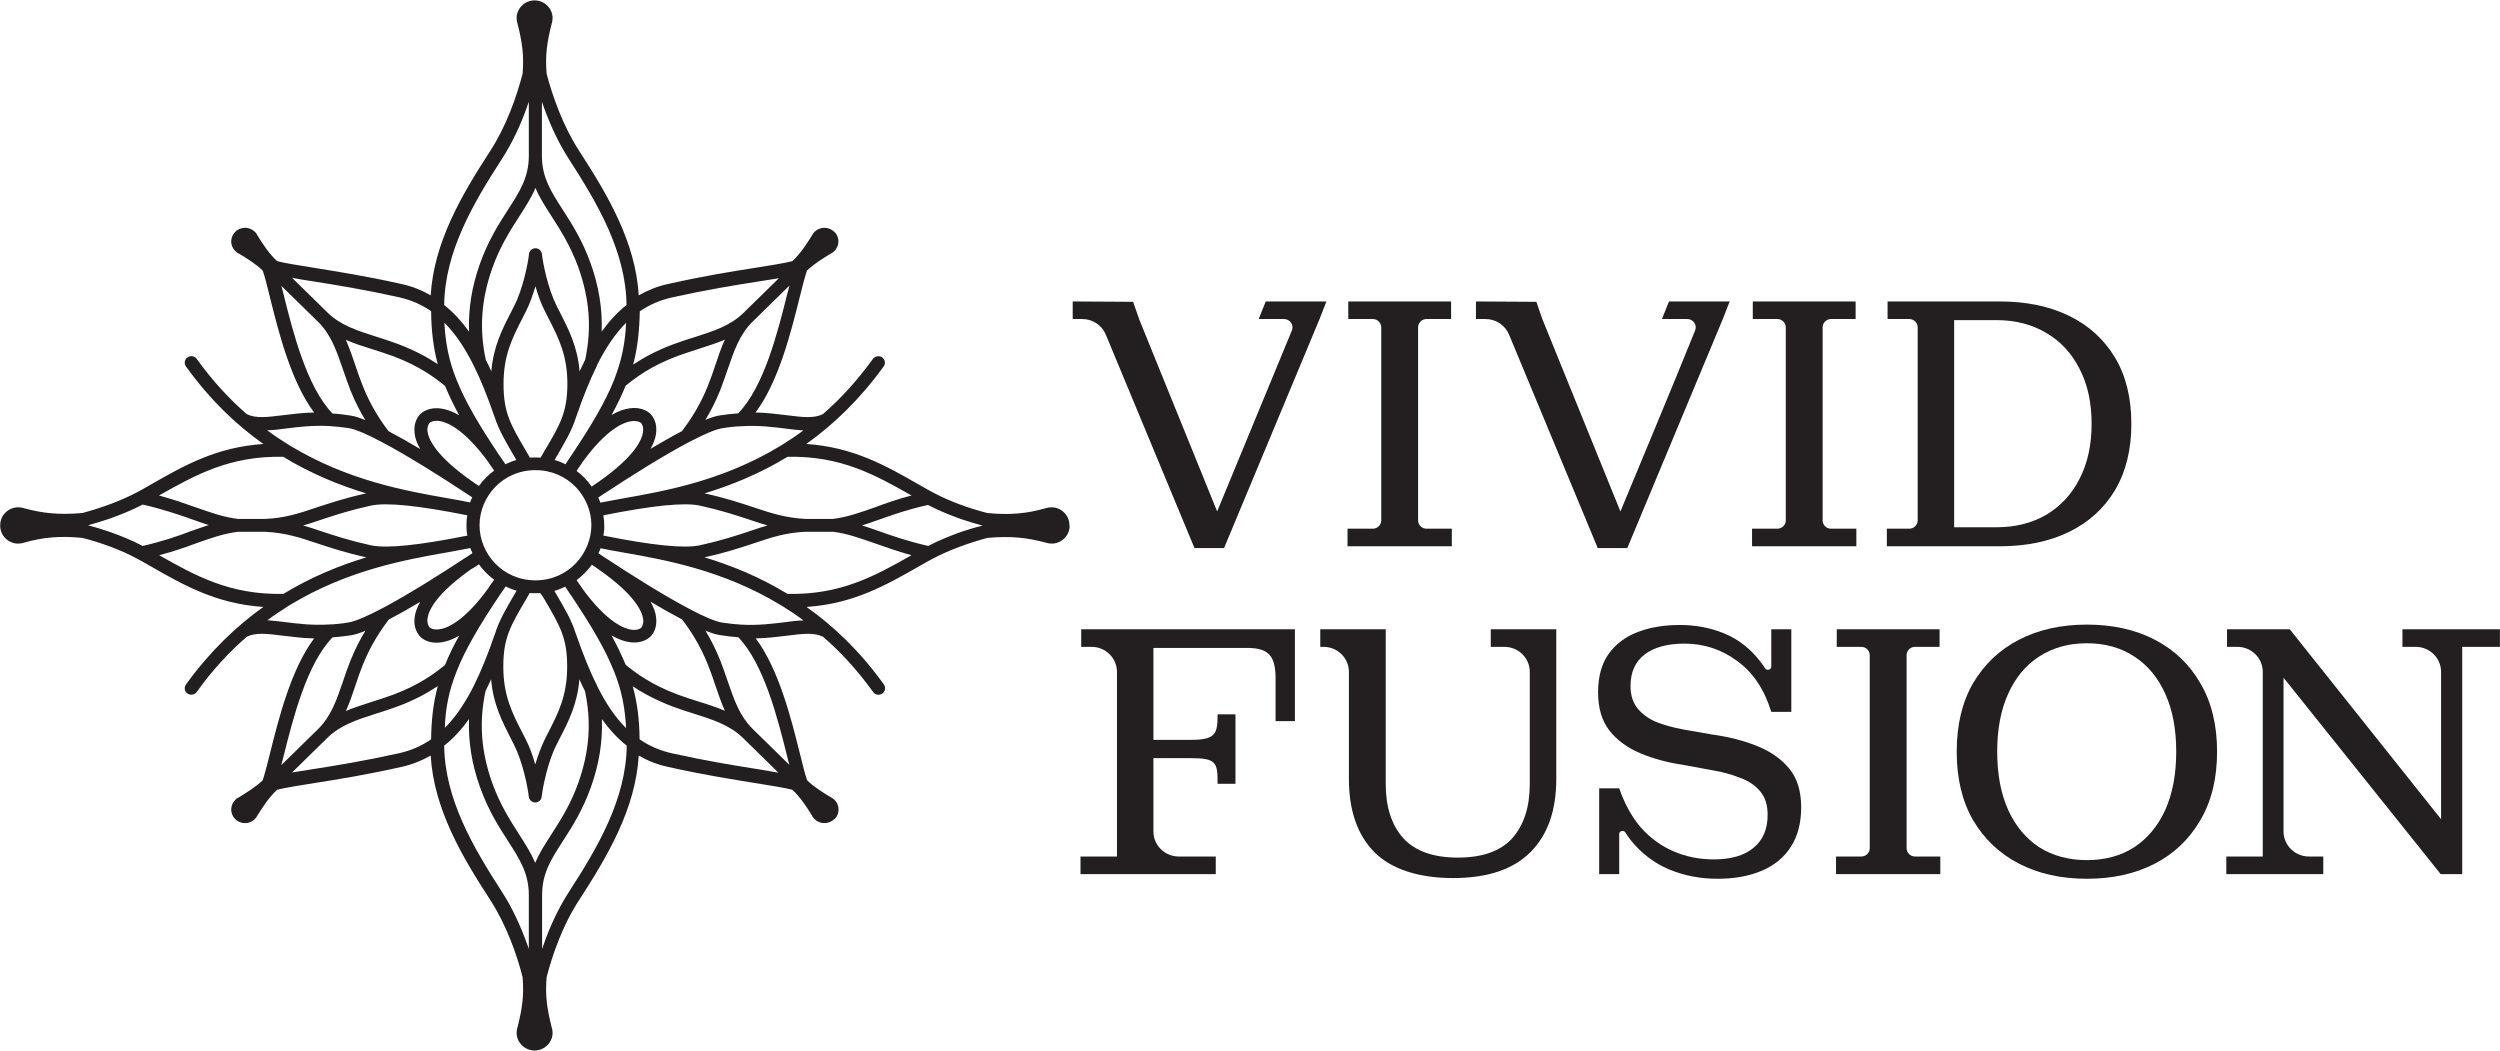 <svg width="157" height="66" viewBox="0 0 157 66" fill="none" xmlns="http://www.w3.org/2000/svg">
<g clip-path="url(#clip0_2002_2796)">
<path d="M75.014 34.42L69.443 21.011C69.198 20.421 68.615 20.035 67.967 20.035H67.366V18.931L71.16 18.954L71.534 20.035L76.823 33.067H76.045L81.129 20.756C81.271 20.412 81.014 20.035 80.636 20.035H79.046L79.489 18.931H83.299L82.869 20.035L76.87 34.42H75.014Z" fill="#231F20"/>
<path d="M84.624 34.307V33.202H86.212C86.505 33.202 86.743 32.968 86.743 32.679V20.559C86.743 20.27 86.505 20.035 86.212 20.035H84.671V18.931H91.129V20.035H89.588C89.294 20.035 89.056 20.27 89.056 20.559V32.679C89.056 32.968 89.294 33.202 89.588 33.202H91.175V34.307H84.624Z" fill="#231F20"/>
<path d="M110.029 34.307V33.202H111.616C111.91 33.202 112.147 32.968 112.147 32.679V20.559C112.147 20.27 111.91 20.035 111.616 20.035H110.075V18.931H116.534V20.035H114.992C114.699 20.035 114.461 20.27 114.461 20.559V32.679C114.461 32.968 114.699 33.202 114.992 33.202H116.579V34.307H110.029Z" fill="#231F20"/>
<path d="M72.435 39.518H67.9V40.622H68.55C69.43 40.622 70.145 41.325 70.145 42.193V53.789H67.855V54.894H76.35V53.789H74.029C73.148 53.789 72.435 53.086 72.435 52.219V47.612H74.793C76.409 47.612 76.465 47.898 76.465 49.224H77.587V47.612V46.462V44.862H76.465C76.465 46.07 76.359 46.462 74.793 46.462H72.435V40.69H78.342C79.014 40.69 79.472 40.833 79.717 41.118C79.976 41.389 80.106 41.877 80.106 42.584V45.289H81.32V40.69V39.518L72.435 39.518Z" fill="#231F20"/>
<path d="M91.254 55.142C89.116 55.142 87.398 54.601 86.314 53.519C85.246 52.436 84.711 50.903 84.711 48.919V42.193C84.711 41.325 83.998 40.622 83.116 40.622H82.913V39.518H87.024V49.235C87.024 50.678 87.391 51.813 88.124 52.639C88.872 53.451 90.016 53.857 91.558 53.857C93.1 53.857 94.237 53.451 94.97 52.639C95.703 51.813 96.07 50.678 96.07 49.235V42.193C96.07 41.325 95.356 40.622 94.474 40.622H93.62V39.518H97.735V48.919C97.735 50.903 97.193 52.436 96.109 53.519C95.025 54.601 93.406 55.142 91.254 55.142Z" fill="#231F20"/>
<path d="M115.302 54.894V53.789H116.889C117.183 53.789 117.42 53.555 117.42 53.266V41.146C117.42 40.857 117.183 40.622 116.889 40.622H115.348V39.518H121.806V40.622H120.265C119.971 40.622 119.734 40.857 119.734 41.146V53.266C119.734 53.555 119.971 53.789 120.265 53.789H121.852V54.894H115.302Z" fill="#231F20"/>
<path d="M131.057 55.187C129.439 55.187 128.019 54.871 126.798 54.24C125.576 53.609 124.615 52.7 123.912 51.512C123.225 50.325 122.882 48.889 122.882 47.206C122.882 45.522 123.225 44.087 123.912 42.9C124.615 41.712 125.576 40.803 126.798 40.172C128.019 39.54 129.439 39.225 131.057 39.225C132.675 39.225 134.095 39.54 135.316 40.172C136.537 40.803 137.492 41.712 138.179 42.9C138.881 44.087 139.232 45.522 139.232 47.206C139.232 48.889 138.881 50.325 138.179 51.512C137.492 52.7 136.537 53.609 135.316 54.24C134.095 54.871 132.675 55.187 131.057 55.187ZM131.057 54.015C132.202 54.015 133.194 53.744 134.034 53.203C134.873 52.647 135.522 51.865 135.981 50.858C136.438 49.836 136.667 48.619 136.667 47.206C136.667 45.793 136.438 44.583 135.981 43.576C135.522 42.554 134.873 41.772 134.034 41.231C133.194 40.675 132.202 40.397 131.057 40.397C129.912 40.397 128.912 40.675 128.057 41.231C127.218 41.772 126.568 42.554 126.11 43.576C125.653 44.583 125.424 45.793 125.424 47.206C125.424 48.619 125.653 49.836 126.11 50.858C126.568 51.865 127.218 52.647 128.057 53.203C128.912 53.744 129.912 54.015 131.057 54.015Z" fill="#231F20"/>
<path d="M150.872 39.518V40.622H151.705C152.585 40.622 153.299 41.325 153.299 42.193V51.444L143.796 39.518H139.857V40.622H140.506C141.387 40.622 142.102 41.325 142.102 42.193V53.789H139.812V54.894H145.903V53.789H145.002C144.12 53.789 143.407 53.086 143.407 52.219V42.561L153.276 54.894H154.627V40.622H156.995V39.518H150.872Z" fill="#231F20"/>
<path d="M100.339 34.42L94.767 21.011C94.522 20.421 93.939 20.035 93.291 20.035H92.69V18.931L96.484 18.954L96.858 20.035L102.148 33.067H101.37C103.064 28.962 104.792 24.869 106.455 20.751C106.593 20.408 106.336 20.035 105.961 20.035C105.428 20.035 104.887 20.035 104.37 20.035L104.813 18.931H108.623L108.193 20.035L102.194 34.42H100.339Z" fill="#231F20"/>
<path d="M107.847 55.187C106.778 55.187 105.771 54.992 104.824 54.601C103.893 54.21 103.091 53.602 102.42 52.775C102.295 52.616 102.178 52.448 102.069 52.271C101.969 52.111 101.687 52.177 101.687 52.365V54.894H100.428V49.506H101.687C102.023 50.483 102.481 51.309 103.061 51.986C103.656 52.647 104.343 53.143 105.122 53.474C105.9 53.804 106.732 53.97 107.618 53.97C108.702 53.97 109.534 53.73 110.114 53.248C110.709 52.767 111.007 52.076 111.007 51.174C111.007 50.558 110.854 50.069 110.549 49.709C110.244 49.333 109.824 49.047 109.289 48.852C108.77 48.642 108.198 48.484 107.572 48.379L105.74 48.04C104.718 47.89 103.801 47.642 102.992 47.296C102.183 46.951 101.542 46.477 101.068 45.876C100.595 45.26 100.359 44.463 100.359 43.486C100.359 42.509 100.573 41.713 101 41.096C101.443 40.465 102.053 39.999 102.832 39.698C103.61 39.398 104.496 39.248 105.488 39.248C106.496 39.248 107.435 39.428 108.305 39.789C109.175 40.149 109.923 40.736 110.549 41.547C110.655 41.682 110.756 41.824 110.85 41.973C110.951 42.133 111.236 42.066 111.236 41.878V39.518H112.495V44.704H111.236C110.794 43.276 110.075 42.209 109.083 41.502C108.107 40.781 107.007 40.42 105.786 40.42C104.718 40.42 103.885 40.645 103.29 41.096C102.695 41.547 102.397 42.209 102.397 43.08C102.397 43.651 102.542 44.117 102.832 44.478C103.122 44.839 103.511 45.124 104 45.335C104.488 45.53 105.053 45.688 105.694 45.808L107.503 46.124C108.588 46.274 109.549 46.522 110.389 46.868C111.228 47.214 111.892 47.687 112.381 48.288C112.87 48.89 113.114 49.694 113.114 50.701C113.114 51.693 112.892 52.527 112.45 53.203C112.022 53.865 111.411 54.361 110.617 54.691C109.839 55.022 108.916 55.187 107.847 55.187Z" fill="#231F20"/>
<path d="M132.818 22.448C132.132 21.305 131.17 20.434 129.934 19.832C128.697 19.231 127.247 18.931 125.583 18.931H118.54V20.035H119.899C120.192 20.035 120.43 20.27 120.43 20.559V32.679C120.43 32.968 120.192 33.202 119.899 33.202H118.494V34.307H125.583C127.247 34.307 128.697 34.006 129.934 33.405C131.17 32.804 132.132 31.932 132.818 30.79C133.506 29.632 133.849 28.242 133.849 26.619C133.849 24.98 133.505 23.59 132.818 22.448ZM130.598 30.068C130.109 31.03 129.414 31.782 128.514 32.323C127.613 32.849 126.567 33.112 125.376 33.112H122.72V20.103H125.376C126.567 20.103 127.613 20.374 128.514 20.915C129.414 21.441 130.109 22.192 130.598 23.169C131.101 24.131 131.353 25.281 131.353 26.619C131.353 27.942 131.101 29.091 130.598 30.068Z" fill="#231F20"/>
<path d="M67.16 32.998V32.972C67.16 32.362 66.648 31.858 66.029 31.858C65.895 31.858 65.76 31.885 65.639 31.924C64.509 32.243 63.459 32.362 61.993 32.216C60.862 31.924 59.624 31.487 58.548 30.904C58.534 30.904 57.942 30.572 57.74 30.453C55.614 29.233 53.583 28.08 50.636 27.881C52.331 26.674 53.986 25.096 55.493 23.015C55.628 22.829 55.587 22.577 55.399 22.445C55.211 22.312 54.955 22.365 54.82 22.538C53.825 23.916 52.775 25.057 51.672 26.011C51.093 26.29 50.393 26.197 49.425 26.078C48.846 26.011 48.2 25.918 47.446 25.905C48.9 23.969 49.68 20.84 50.218 18.679C50.393 17.977 50.555 17.353 50.676 16.995C51.12 16.571 51.645 16.253 52.156 15.935C52.25 15.895 52.331 15.842 52.398 15.762C52.627 15.537 52.708 15.206 52.614 14.914C52.573 14.781 52.506 14.662 52.398 14.556C52.398 14.556 52.398 14.556 52.385 14.556C52.277 14.45 52.156 14.383 52.022 14.344C51.725 14.251 51.389 14.33 51.16 14.556C51.08 14.622 51.026 14.715 50.985 14.794C50.649 15.338 50.259 15.935 49.761 16.399C49.249 16.531 48.402 16.664 47.406 16.823C46.033 17.035 44.15 17.34 41.97 17.831C41.283 17.977 40.678 18.228 40.113 18.547C39.911 15.192 38.162 12.236 36.372 9.478C35.349 7.9 34.69 6.017 34.327 4.625C34.232 3.472 34.354 2.65 34.636 1.523C34.676 1.403 34.703 1.271 34.703 1.138C34.703 0.528 34.192 0.024 33.573 0.024C32.954 0.024 32.443 0.528 32.443 1.138C32.443 1.271 32.47 1.403 32.51 1.523C32.793 2.65 32.914 3.472 32.82 4.625C32.456 6.03 31.81 7.9 30.788 9.478C28.998 12.236 27.249 15.205 27.047 18.547C26.495 18.228 25.876 17.977 25.19 17.831C23.01 17.34 21.126 17.048 19.754 16.823C18.758 16.664 17.91 16.531 17.399 16.399C16.901 15.935 16.511 15.338 16.174 14.794C16.134 14.702 16.08 14.622 15.999 14.556C15.771 14.33 15.434 14.251 15.138 14.344C15.004 14.383 14.882 14.45 14.775 14.556C14.667 14.662 14.6 14.781 14.559 14.914C14.465 15.206 14.546 15.537 14.775 15.762C14.842 15.829 14.936 15.895 15.017 15.935C15.528 16.24 16.067 16.571 16.497 16.995C16.632 17.353 16.78 17.977 16.955 18.679C17.493 20.84 18.273 23.969 19.727 25.905C18.987 25.918 18.327 26.011 17.749 26.078C16.78 26.197 16.08 26.29 15.502 26.011C14.398 25.057 13.335 23.903 12.353 22.538C12.218 22.352 11.963 22.312 11.774 22.445C11.586 22.577 11.545 22.829 11.68 23.015C13.174 25.096 14.829 26.674 16.538 27.881C13.591 28.08 11.559 29.233 9.433 30.453C9.231 30.572 8.639 30.904 8.625 30.904C7.549 31.474 6.311 31.911 5.181 32.216C3.714 32.349 2.664 32.229 1.534 31.924C1.413 31.885 1.278 31.858 1.144 31.858C0.525 31.858 0.013 32.362 0.013 32.972V33.025C0.013 33.635 0.525 34.139 1.144 34.139C1.278 34.139 1.413 34.112 1.534 34.072C2.664 33.754 3.714 33.635 5.181 33.781C6.311 34.072 7.549 34.51 8.625 35.093C8.639 35.093 9.231 35.425 9.433 35.544C11.559 36.764 13.591 37.917 16.538 38.116C14.842 39.323 13.187 40.901 11.68 42.982C11.545 43.168 11.586 43.42 11.774 43.552C11.963 43.685 12.218 43.632 12.353 43.459C13.335 42.081 14.398 40.94 15.502 39.986C16.08 39.707 16.78 39.8 17.749 39.919C18.327 39.986 18.973 40.079 19.727 40.092C18.273 42.028 17.493 45.157 16.955 47.318C16.78 48.02 16.618 48.644 16.497 49.002C16.053 49.426 15.528 49.744 15.017 50.062C14.923 50.102 14.842 50.155 14.775 50.235C14.546 50.46 14.465 50.791 14.559 51.083C14.6 51.216 14.667 51.335 14.775 51.441C14.882 51.547 15.004 51.614 15.138 51.653C15.434 51.746 15.771 51.666 15.999 51.441C16.067 51.375 16.134 51.282 16.174 51.203C16.511 50.659 16.901 50.062 17.399 49.598C17.91 49.466 18.758 49.333 19.754 49.174C21.126 48.962 23.01 48.657 25.19 48.166C25.876 48.02 26.482 47.769 27.047 47.45C27.249 50.805 28.998 53.761 30.788 56.519C31.81 58.097 32.47 59.98 32.82 61.372C32.914 62.525 32.793 63.347 32.51 64.474C32.47 64.594 32.443 64.726 32.443 64.859C32.443 65.469 32.954 65.972 33.573 65.972C34.192 65.972 34.703 65.469 34.703 64.859C34.703 64.726 34.676 64.594 34.636 64.474C34.354 63.347 34.232 62.525 34.327 61.372C34.69 59.966 35.336 58.097 36.372 56.519C38.162 53.761 39.911 50.791 40.113 47.45C40.664 47.769 41.283 48.02 41.97 48.166C44.15 48.657 46.033 48.949 47.406 49.174C48.402 49.333 49.249 49.466 49.761 49.598C50.259 50.062 50.649 50.659 50.985 51.203C51.026 51.295 51.08 51.375 51.16 51.441C51.389 51.667 51.725 51.746 52.022 51.653C52.156 51.614 52.277 51.547 52.385 51.441C52.385 51.441 52.385 51.441 52.398 51.441C52.412 51.441 52.398 51.441 52.412 51.441C52.519 51.335 52.587 51.216 52.627 51.083C52.708 50.791 52.64 50.46 52.412 50.235C52.331 50.168 52.25 50.102 52.169 50.062C51.658 49.757 51.12 49.426 50.689 49.002C50.555 48.644 50.407 48.02 50.232 47.318C49.694 45.157 48.913 42.028 47.46 40.092C48.2 40.079 48.859 39.986 49.438 39.919C50.407 39.8 51.106 39.707 51.685 39.986C52.788 40.94 53.852 42.094 54.834 43.459C54.968 43.645 55.224 43.685 55.413 43.552C55.601 43.42 55.641 43.168 55.507 42.982C54.013 40.901 52.358 39.323 50.649 38.116C53.596 37.917 55.614 36.764 57.754 35.544C57.956 35.425 58.548 35.093 58.561 35.093C59.638 34.523 60.876 34.086 62.006 33.781C63.473 33.648 64.522 33.767 65.653 34.072C65.774 34.112 65.908 34.139 66.043 34.139C66.662 34.139 67.173 33.635 67.173 33.025L67.16 32.998ZM57.243 31.116C56.328 31.355 55.587 31.62 54.915 31.872C54 32.19 53.206 32.481 52.304 32.587H50.582C49.344 32.521 48.469 32.243 47.366 31.872C46.518 31.593 45.576 31.275 44.244 30.983C45.913 30.479 47.689 29.763 49.452 28.689C52.802 28.61 54.968 29.83 57.243 31.116ZM37.946 32.998C37.946 32.786 37.933 32.574 37.892 32.362C40.934 31.752 42.966 31.54 43.948 31.752C45.242 32.036 46.181 32.344 47.011 32.617C47.035 32.625 47.059 32.633 47.083 32.641C47.473 32.773 47.837 32.892 48.2 32.998C47.831 33.102 47.488 33.219 47.107 33.348C47.099 33.351 47.091 33.354 47.083 33.356C47.059 33.364 47.035 33.372 47.011 33.38C46.181 33.653 45.242 33.961 43.948 34.245C42.965 34.457 40.934 34.245 37.892 33.635C37.933 33.423 37.96 33.211 37.946 32.998ZM49.317 26.913C49.707 26.966 50.084 27.006 50.447 27.032C50.03 27.35 49.599 27.629 49.182 27.894C49.115 27.934 49.048 27.987 48.967 28.027C45.388 30.188 41.755 30.837 39.198 31.288C38.646 31.394 38.148 31.474 37.704 31.567C37.664 31.46 37.623 31.355 37.57 31.248C37.718 31.142 38.081 30.904 38.094 30.904C39.48 29.989 41.606 28.636 43.275 27.761C44.136 27.311 44.876 26.979 45.32 26.9C45.764 26.82 46.181 26.78 46.572 26.767C47.662 26.701 48.563 26.82 49.317 26.913ZM41.203 38.766C41.176 38.488 41.068 38.169 40.853 37.785C41.512 38.183 42.199 38.567 42.831 38.899C43.315 39.522 43.961 40.49 44.459 41.749C44.634 42.187 44.782 42.611 44.917 43.022C45.105 43.579 45.294 44.123 45.522 44.639C44.998 44.414 44.432 44.228 43.867 44.056C43.437 43.924 43.006 43.778 42.562 43.619C40.853 42.982 39.884 42.227 39.292 41.749C39.05 41.166 38.767 40.569 38.404 39.906C38.861 40.172 39.252 40.291 39.561 40.331C40.059 40.397 40.517 40.278 40.826 39.999L40.853 39.973C41.028 39.8 41.283 39.416 41.203 38.766ZM26.387 39.986L26.415 40.012C26.724 40.291 27.181 40.41 27.679 40.344C28.002 40.304 28.393 40.185 28.837 39.919C28.473 40.569 28.177 41.179 27.948 41.762C27.356 42.24 26.387 42.995 24.679 43.632C24.235 43.791 23.791 43.937 23.373 44.069C22.808 44.255 22.243 44.428 21.718 44.653C21.96 44.136 22.135 43.592 22.324 43.035C22.458 42.624 22.606 42.2 22.781 41.762C23.279 40.503 23.939 39.535 24.41 38.912C25.042 38.58 25.715 38.196 26.387 37.798C26.172 38.183 26.065 38.514 26.038 38.779C25.957 39.416 26.226 39.8 26.387 39.986ZM26.038 27.218C26.065 27.496 26.172 27.814 26.387 28.199C25.728 27.801 25.042 27.417 24.41 27.085C23.925 26.462 23.279 25.494 22.781 24.235C22.606 23.797 22.458 23.373 22.324 22.962C22.135 22.405 21.947 21.861 21.718 21.344C22.243 21.57 22.808 21.755 23.373 21.928C23.804 22.06 24.235 22.206 24.679 22.365C26.387 23.002 27.356 23.757 27.948 24.235C28.191 24.818 28.473 25.415 28.837 26.078C28.379 25.812 27.989 25.693 27.679 25.653C27.181 25.587 26.724 25.706 26.415 25.985L26.387 26.011C26.226 26.184 25.957 26.568 26.038 27.218ZM40.853 25.998L40.826 25.971C40.517 25.693 40.059 25.574 39.561 25.64C39.238 25.68 38.848 25.799 38.404 26.064C38.767 25.415 39.05 24.805 39.292 24.221C39.884 23.744 40.853 22.988 42.562 22.352C43.006 22.193 43.45 22.047 43.867 21.914C44.432 21.729 44.997 21.556 45.522 21.331C45.28 21.848 45.105 22.392 44.917 22.948C44.782 23.36 44.634 23.784 44.459 24.221C43.961 25.481 43.302 26.449 42.831 27.072C42.199 27.403 41.526 27.788 40.853 28.186C41.068 27.801 41.176 27.47 41.203 27.204C41.283 26.568 41.028 26.184 40.853 25.998ZM33.627 36.446C31.555 36.446 30.115 34.762 30.115 32.985C30.115 31.222 31.541 29.525 33.627 29.525C35.699 29.525 37.139 31.209 37.139 32.985C37.126 34.762 35.699 36.446 33.627 36.446ZM34.152 37.573C35.188 39.336 35.618 40.065 35.618 41.868C35.618 43.698 35.053 44.785 34.407 46.045C34.34 46.164 34.286 46.284 34.219 46.416C33.977 46.907 33.775 47.477 33.614 48.007C33.465 47.477 33.264 46.907 33.008 46.416C32.941 46.297 32.887 46.164 32.819 46.045C32.174 44.785 31.608 43.698 31.608 41.868C31.608 40.065 32.039 39.336 33.075 37.573C33.142 37.467 33.196 37.361 33.264 37.241C33.371 37.254 33.479 37.255 33.6 37.255C33.721 37.255 33.815 37.254 33.923 37.241C34.017 37.361 34.084 37.467 34.152 37.573ZM36.211 29.578C36.305 29.419 36.399 29.286 36.507 29.14L36.52 29.127C36.52 29.114 36.533 29.114 36.533 29.101C36.533 29.101 36.533 29.101 36.533 29.087C38.121 26.873 39.225 26.502 39.669 26.449C40.019 26.409 40.207 26.515 40.261 26.568C40.328 26.648 40.422 26.82 40.382 27.125C40.315 27.629 39.857 28.663 37.637 30.227C37.489 30.334 37.328 30.44 37.153 30.559C36.897 30.174 36.574 29.843 36.211 29.578ZM38.592 23.784C38.579 23.824 38.565 23.85 38.552 23.89C38.027 25.203 37.179 26.661 35.874 28.61C35.874 28.61 35.874 28.623 35.861 28.623C35.74 28.796 35.632 28.968 35.511 29.154C35.296 29.047 35.067 28.955 34.825 28.888C34.838 28.862 34.852 28.835 34.865 28.822C35.484 27.761 35.928 27.019 36.184 26.17C36.184 26.157 36.197 26.157 36.197 26.144C36.601 24.964 37.032 23.89 37.502 22.935C37.502 22.922 37.516 22.909 37.516 22.895V22.882C38.041 21.848 38.633 20.96 39.319 20.27C39.265 21.517 39.05 22.59 38.592 23.784ZM34.138 28.411C34.071 28.517 34.017 28.623 33.95 28.742C33.842 28.729 33.735 28.729 33.614 28.729C33.492 28.729 33.398 28.729 33.277 28.742C33.21 28.623 33.143 28.517 33.089 28.411C32.053 26.648 31.622 25.918 31.622 24.115C31.622 22.285 32.187 21.198 32.833 19.939C32.9 19.819 32.954 19.7 33.021 19.567C33.277 19.077 33.465 18.507 33.627 17.977C33.775 18.507 33.977 19.077 34.233 19.567C34.3 19.687 34.354 19.819 34.421 19.939C35.067 21.198 35.632 22.285 35.632 24.115C35.618 25.918 35.188 26.648 34.138 28.411ZM32.389 28.822C32.402 28.849 32.416 28.875 32.429 28.888C32.187 28.955 31.958 29.047 31.743 29.154C31.622 28.968 31.501 28.796 31.38 28.623C31.38 28.623 31.38 28.61 31.366 28.61C30.061 26.661 29.213 25.203 28.689 23.89C28.675 23.863 28.662 23.824 28.648 23.797C28.177 22.604 27.975 21.53 27.908 20.27C28.608 20.96 29.186 21.848 29.711 22.882C29.711 22.882 29.711 22.882 29.711 22.895C29.725 22.909 29.725 22.922 29.738 22.935C30.209 23.877 30.64 24.964 31.043 26.144C31.043 26.157 31.043 26.157 31.057 26.17C31.326 27.019 31.77 27.761 32.389 28.822ZM26.98 26.555C27.034 26.502 27.222 26.396 27.572 26.436C28.002 26.489 29.119 26.873 30.707 29.074C30.707 29.074 30.707 29.074 30.707 29.087C30.707 29.101 30.72 29.101 30.72 29.114L30.734 29.127C30.828 29.26 30.936 29.405 31.03 29.551C30.667 29.816 30.344 30.148 30.075 30.519C29.913 30.413 29.752 30.307 29.59 30.188C27.37 28.623 26.912 27.589 26.845 27.085C26.818 26.807 26.912 26.634 26.98 26.555ZM30.075 35.438C30.344 35.809 30.667 36.141 31.03 36.406C30.922 36.552 30.828 36.698 30.734 36.83L30.72 36.843C30.72 36.857 30.707 36.857 30.707 36.87C30.707 36.87 30.707 36.87 30.707 36.883C29.119 39.097 28.016 39.469 27.572 39.522C27.222 39.562 27.034 39.455 26.98 39.402C26.912 39.323 26.818 39.15 26.845 38.846C26.912 38.342 27.37 37.308 29.59 35.743C29.752 35.663 29.913 35.544 30.075 35.438ZM28.662 42.2C28.675 42.16 28.689 42.134 28.702 42.094C29.227 40.781 30.075 39.323 31.38 37.374C31.38 37.374 31.38 37.361 31.393 37.361C31.514 37.188 31.622 37.016 31.757 36.83C31.972 36.936 32.201 37.029 32.443 37.096C32.429 37.122 32.416 37.148 32.403 37.162C31.784 38.222 31.34 38.965 31.084 39.813C31.084 39.827 31.07 39.827 31.07 39.84C30.667 41.02 30.236 42.094 29.765 43.049C29.765 43.062 29.752 43.075 29.738 43.088V43.102C29.213 44.136 28.621 45.024 27.935 45.714C27.975 44.467 28.191 43.393 28.662 42.2ZM30.492 43.393C30.613 43.155 30.721 42.916 30.841 42.664C30.976 44.228 31.528 45.289 32.093 46.403C32.16 46.522 32.214 46.642 32.282 46.774C32.833 47.861 33.143 49.439 33.21 50.036C33.237 50.248 33.412 50.394 33.614 50.394C33.816 50.394 34.004 50.235 34.017 50.036C34.085 49.439 34.394 47.861 34.946 46.774C35.013 46.655 35.067 46.535 35.134 46.403C35.713 45.289 36.251 44.228 36.386 42.664C36.493 42.916 36.614 43.154 36.735 43.393C37.153 45.355 37.018 47.185 36.318 49.161C35.82 50.553 35.188 51.521 34.636 52.383C34.246 52.992 33.869 53.563 33.614 54.186C33.345 53.563 32.981 52.992 32.591 52.383C32.039 51.521 31.407 50.54 30.909 49.161C30.209 47.185 30.075 45.355 30.492 43.393ZM36.184 39.853C36.184 39.84 36.184 39.84 36.17 39.827C35.914 38.978 35.471 38.222 34.852 37.175C34.838 37.148 34.825 37.122 34.811 37.109C35.053 37.042 35.282 36.95 35.497 36.843C35.618 37.029 35.74 37.202 35.847 37.374C35.847 37.374 35.847 37.387 35.861 37.387C37.166 39.336 38.014 40.794 38.538 42.107C38.552 42.134 38.565 42.173 38.579 42.2C39.05 43.393 39.252 44.467 39.319 45.727C38.619 45.037 38.041 44.149 37.516 43.115C37.516 43.115 37.516 43.115 37.516 43.102C37.502 43.088 37.502 43.075 37.502 43.062C37.018 42.12 36.601 41.047 36.184 39.853ZM40.261 39.429C40.207 39.482 40.019 39.588 39.669 39.548C39.238 39.495 38.121 39.111 36.534 36.91C36.534 36.91 36.534 36.91 36.534 36.897C36.534 36.883 36.52 36.883 36.52 36.87L36.507 36.857C36.413 36.724 36.305 36.578 36.211 36.432C36.574 36.167 36.897 35.836 37.166 35.465C37.328 35.571 37.489 35.677 37.65 35.796C39.871 37.361 40.328 38.395 40.395 38.899C40.422 39.177 40.328 39.349 40.261 39.429ZM49.425 18.52C48.846 20.827 47.985 24.288 46.357 25.958C45.98 25.985 45.603 26.024 45.186 26.091C44.944 26.131 44.634 26.223 44.298 26.369C44.621 25.839 44.944 25.216 45.226 24.513C45.401 24.062 45.549 23.625 45.697 23.2C46.101 22.034 46.437 21.013 47.272 20.191C47.298 20.164 49.573 17.937 49.573 17.937C49.532 18.136 49.478 18.321 49.425 18.52ZM40.18 19.554C40.772 19.143 41.432 18.852 42.199 18.679C44.352 18.202 46.141 17.91 47.581 17.685C48.092 17.605 48.536 17.539 48.913 17.473L46.693 19.647C45.872 20.456 44.822 20.787 43.625 21.172C43.194 21.304 42.737 21.45 42.279 21.623C41.203 22.02 40.382 22.484 39.763 22.895C40.046 21.822 40.153 20.761 40.18 19.554ZM34.031 6.389C34.071 6.495 34.111 6.614 34.152 6.733C34.542 7.807 35.053 8.947 35.713 9.968C37.529 12.779 39.306 15.802 39.346 19.157C38.754 19.621 38.242 20.191 37.785 20.827C37.839 19.409 37.61 17.99 37.099 16.558C36.579 15.1 35.927 14.085 35.353 13.19C35.347 13.181 35.342 13.172 35.336 13.164C34.609 12.037 34.031 11.135 34.031 9.783V6.389H34.031ZM34.65 13.601C35.201 14.463 35.834 15.444 36.332 16.823C37.031 18.799 37.166 20.628 36.749 22.59C36.628 22.829 36.52 23.068 36.399 23.32C36.264 21.755 35.713 20.695 35.148 19.581C35.08 19.462 35.026 19.342 34.959 19.21C34.407 18.122 34.098 16.545 34.031 15.948C34.004 15.736 33.829 15.59 33.627 15.59C33.425 15.59 33.237 15.749 33.223 15.948C33.156 16.545 32.846 18.122 32.295 19.21C32.227 19.329 32.174 19.448 32.106 19.581C31.528 20.695 30.989 21.755 30.855 23.32C30.747 23.068 30.626 22.829 30.505 22.59C30.088 20.628 30.223 18.799 30.922 16.823C31.42 15.431 32.053 14.463 32.604 13.601C32.994 12.991 33.371 12.421 33.627 11.798C33.883 12.421 34.259 12.991 34.65 13.601ZM31.528 9.968C32.187 8.947 32.712 7.807 33.089 6.733C33.129 6.614 33.169 6.508 33.21 6.389V9.783C33.21 11.139 32.639 12.025 31.919 13.142C31.914 13.149 31.91 13.156 31.905 13.164C31.899 13.172 31.893 13.181 31.888 13.19C31.313 14.085 30.662 15.1 30.142 16.558C29.631 17.99 29.402 19.409 29.456 20.827C28.998 20.191 28.487 19.621 27.895 19.157C27.935 15.802 29.711 12.779 31.528 9.968ZM19.673 17.672C21.113 17.897 22.902 18.189 25.055 18.666C25.809 18.838 26.482 19.13 27.074 19.541C27.087 20.761 27.208 21.808 27.491 22.869C26.872 22.458 26.065 22.007 24.975 21.596C24.504 21.424 24.06 21.278 23.629 21.145C22.431 20.761 21.382 20.429 20.561 19.621L18.341 17.446C18.718 17.526 19.162 17.592 19.673 17.672ZM17.816 18.52C17.762 18.321 17.722 18.122 17.668 17.95C17.668 17.95 19.942 20.177 19.969 20.204C20.79 21.013 21.14 22.034 21.543 23.214C21.691 23.638 21.839 24.076 22.014 24.526C22.297 25.229 22.62 25.852 22.943 26.383C22.593 26.237 22.297 26.144 22.055 26.104C21.638 26.038 21.247 25.985 20.884 25.971C19.256 24.288 18.395 20.827 17.816 18.52ZM17.924 26.913C18.691 26.82 19.579 26.701 20.655 26.754C21.046 26.78 21.463 26.82 21.907 26.886C22.351 26.966 23.091 27.284 23.952 27.748C25.621 28.623 27.747 29.976 29.133 30.89C29.146 30.89 29.509 31.142 29.657 31.235C29.604 31.341 29.563 31.434 29.523 31.553C29.079 31.46 28.581 31.368 28.029 31.275C25.473 30.824 21.839 30.174 18.26 28.013C18.193 27.974 18.125 27.934 18.045 27.881C17.614 27.616 17.197 27.337 16.78 27.019C17.157 27.019 17.533 26.966 17.924 26.913ZM29.294 32.998C29.294 33.211 29.308 33.423 29.348 33.635C26.307 34.245 24.275 34.457 23.293 34.245C21.998 33.962 21.06 33.653 20.23 33.38C20.206 33.372 20.181 33.364 20.157 33.356C19.781 33.224 19.404 33.105 19.041 32.998C19.417 32.892 19.781 32.773 20.157 32.641C20.181 32.633 20.206 32.625 20.23 32.617C21.06 32.344 21.998 32.035 23.293 31.752C24.275 31.54 26.307 31.752 29.348 32.362C29.308 32.561 29.294 32.773 29.294 32.998ZM17.789 28.689C19.552 29.763 21.328 30.479 22.997 30.983C21.678 31.275 20.723 31.593 19.875 31.872C18.771 32.243 17.897 32.535 16.659 32.587H14.936C14.035 32.481 13.254 32.19 12.326 31.872C11.653 31.633 10.899 31.368 9.985 31.116C12.272 29.83 14.438 28.61 17.789 28.689ZM8.962 34.285C8.302 33.94 7.589 33.648 6.876 33.396C6.419 33.237 5.961 33.105 5.53 32.985C5.961 32.866 6.419 32.733 6.876 32.574C7.589 32.322 8.302 32.031 8.962 31.686C10.227 31.978 11.196 32.309 12.057 32.614C12.42 32.747 12.77 32.866 13.106 32.972C12.77 33.078 12.42 33.211 12.057 33.33C11.196 33.661 10.227 33.993 8.962 34.285ZM9.998 34.868C10.913 34.629 11.653 34.364 12.339 34.112C13.254 33.794 14.048 33.502 14.95 33.396H16.672C17.91 33.463 18.785 33.741 19.888 34.112C20.736 34.391 21.678 34.709 23.01 35.001C21.341 35.505 19.565 36.22 17.802 37.294C14.452 37.374 12.272 36.154 9.998 34.868ZM17.924 39.071C17.533 39.018 17.157 38.978 16.793 38.952C17.21 38.633 17.641 38.355 18.058 38.09C18.125 38.05 18.193 37.997 18.273 37.957C21.853 35.796 25.486 35.146 28.043 34.696C28.594 34.59 29.092 34.51 29.536 34.417C29.577 34.523 29.617 34.629 29.671 34.735C29.523 34.842 29.16 35.08 29.146 35.08C27.76 35.995 25.634 37.347 23.965 38.222C23.104 38.673 22.364 39.005 21.92 39.084C21.476 39.164 21.059 39.204 20.669 39.217C19.579 39.283 18.691 39.164 17.924 39.071ZM17.816 47.464C18.395 45.157 19.256 41.696 20.884 40.026C21.261 39.999 21.638 39.959 22.055 39.893C22.297 39.853 22.593 39.76 22.943 39.615C22.62 40.145 22.297 40.768 22.014 41.471C21.839 41.922 21.678 42.359 21.543 42.783C21.14 43.95 20.803 44.971 19.969 45.793C19.942 45.82 17.668 48.047 17.668 48.047C17.722 47.848 17.762 47.663 17.816 47.464ZM27.074 46.429C26.482 46.84 25.822 47.132 25.055 47.304C22.902 47.782 21.113 48.074 19.673 48.299C19.162 48.378 18.718 48.445 18.341 48.511L20.561 46.337C21.382 45.528 22.431 45.196 23.629 44.812C24.06 44.679 24.517 44.533 24.975 44.361C26.051 43.963 26.872 43.499 27.491 43.088C27.208 44.162 27.087 45.223 27.074 46.429ZM33.21 59.595C33.169 59.489 33.129 59.37 33.089 59.251C32.699 58.177 32.187 57.036 31.528 56.016C29.711 53.205 27.935 50.182 27.895 46.827C28.487 46.363 28.998 45.793 29.456 45.157C29.402 46.575 29.631 47.994 30.142 49.426C30.662 50.883 31.313 51.899 31.888 52.794C31.893 52.803 31.899 52.811 31.905 52.82C32.631 53.947 33.21 54.849 33.21 56.201V59.595H33.21ZM35.726 56.015C35.067 57.036 34.542 58.177 34.165 59.251C34.125 59.37 34.084 59.476 34.044 59.595V56.201C34.044 54.844 34.615 53.959 35.335 52.842C35.34 52.835 35.344 52.828 35.349 52.82C35.355 52.811 35.361 52.803 35.366 52.794C35.941 51.899 36.592 50.883 37.112 49.426C37.623 47.994 37.852 46.575 37.798 45.157C38.256 45.793 38.767 46.363 39.359 46.827C39.319 50.182 37.543 53.205 35.726 56.015ZM47.568 48.299C46.128 48.074 44.338 47.782 42.185 47.305C41.432 47.132 40.759 46.84 40.167 46.429C40.153 45.21 40.032 44.162 39.736 43.102C40.355 43.513 41.176 43.963 42.252 44.374C42.723 44.547 43.167 44.693 43.598 44.825C44.795 45.21 45.845 45.541 46.666 46.35L48.886 48.524C48.523 48.458 48.079 48.392 47.568 48.299ZM49.425 47.464C49.478 47.663 49.519 47.861 49.573 48.034C49.573 48.034 47.298 45.806 47.272 45.78C46.451 44.971 46.101 43.95 45.697 42.77C45.549 42.346 45.401 41.908 45.226 41.458C44.944 40.755 44.621 40.132 44.298 39.601C44.648 39.747 44.944 39.84 45.186 39.88C45.603 39.946 45.993 39.999 46.357 40.012C47.985 41.696 48.846 45.157 49.425 47.464ZM49.317 39.071C48.55 39.164 47.662 39.283 46.585 39.23C46.195 39.204 45.778 39.164 45.334 39.097C44.89 39.018 44.15 38.7 43.288 38.236C41.62 37.361 39.494 36.008 38.108 35.093C38.094 35.093 37.731 34.842 37.583 34.749C37.623 34.643 37.677 34.55 37.718 34.431C38.162 34.523 38.66 34.616 39.211 34.709C41.768 35.16 45.401 35.809 48.98 37.971C49.048 38.01 49.115 38.05 49.196 38.103C49.626 38.368 50.044 38.647 50.461 38.965C50.097 38.965 49.721 39.018 49.317 39.071ZM49.452 37.294C47.689 36.22 45.912 35.504 44.244 35.001C45.563 34.709 46.518 34.391 47.366 34.112C48.469 33.741 49.344 33.449 50.582 33.396H52.304C53.206 33.502 53.986 33.794 54.915 34.112C55.587 34.351 56.341 34.616 57.242 34.868C54.968 36.154 52.802 37.374 49.452 37.294ZM60.378 33.396C59.665 33.648 58.952 33.94 58.292 34.285C57.014 33.993 56.059 33.661 55.197 33.356C54.834 33.224 54.484 33.105 54.134 32.998C54.484 32.892 54.821 32.76 55.184 32.641C55.213 32.63 55.243 32.62 55.273 32.609C56.111 32.312 57.044 31.981 58.279 31.712C58.938 32.057 59.651 32.349 60.364 32.601C60.822 32.76 61.279 32.892 61.71 33.012C61.279 33.105 60.822 33.25 60.378 33.396Z" fill="#231F20"/>
</g>
<defs>
<clipPath id="clip0_2002_2796">
<rect width="157" height="66" fill="white"/>
</clipPath>
</defs>
</svg>
